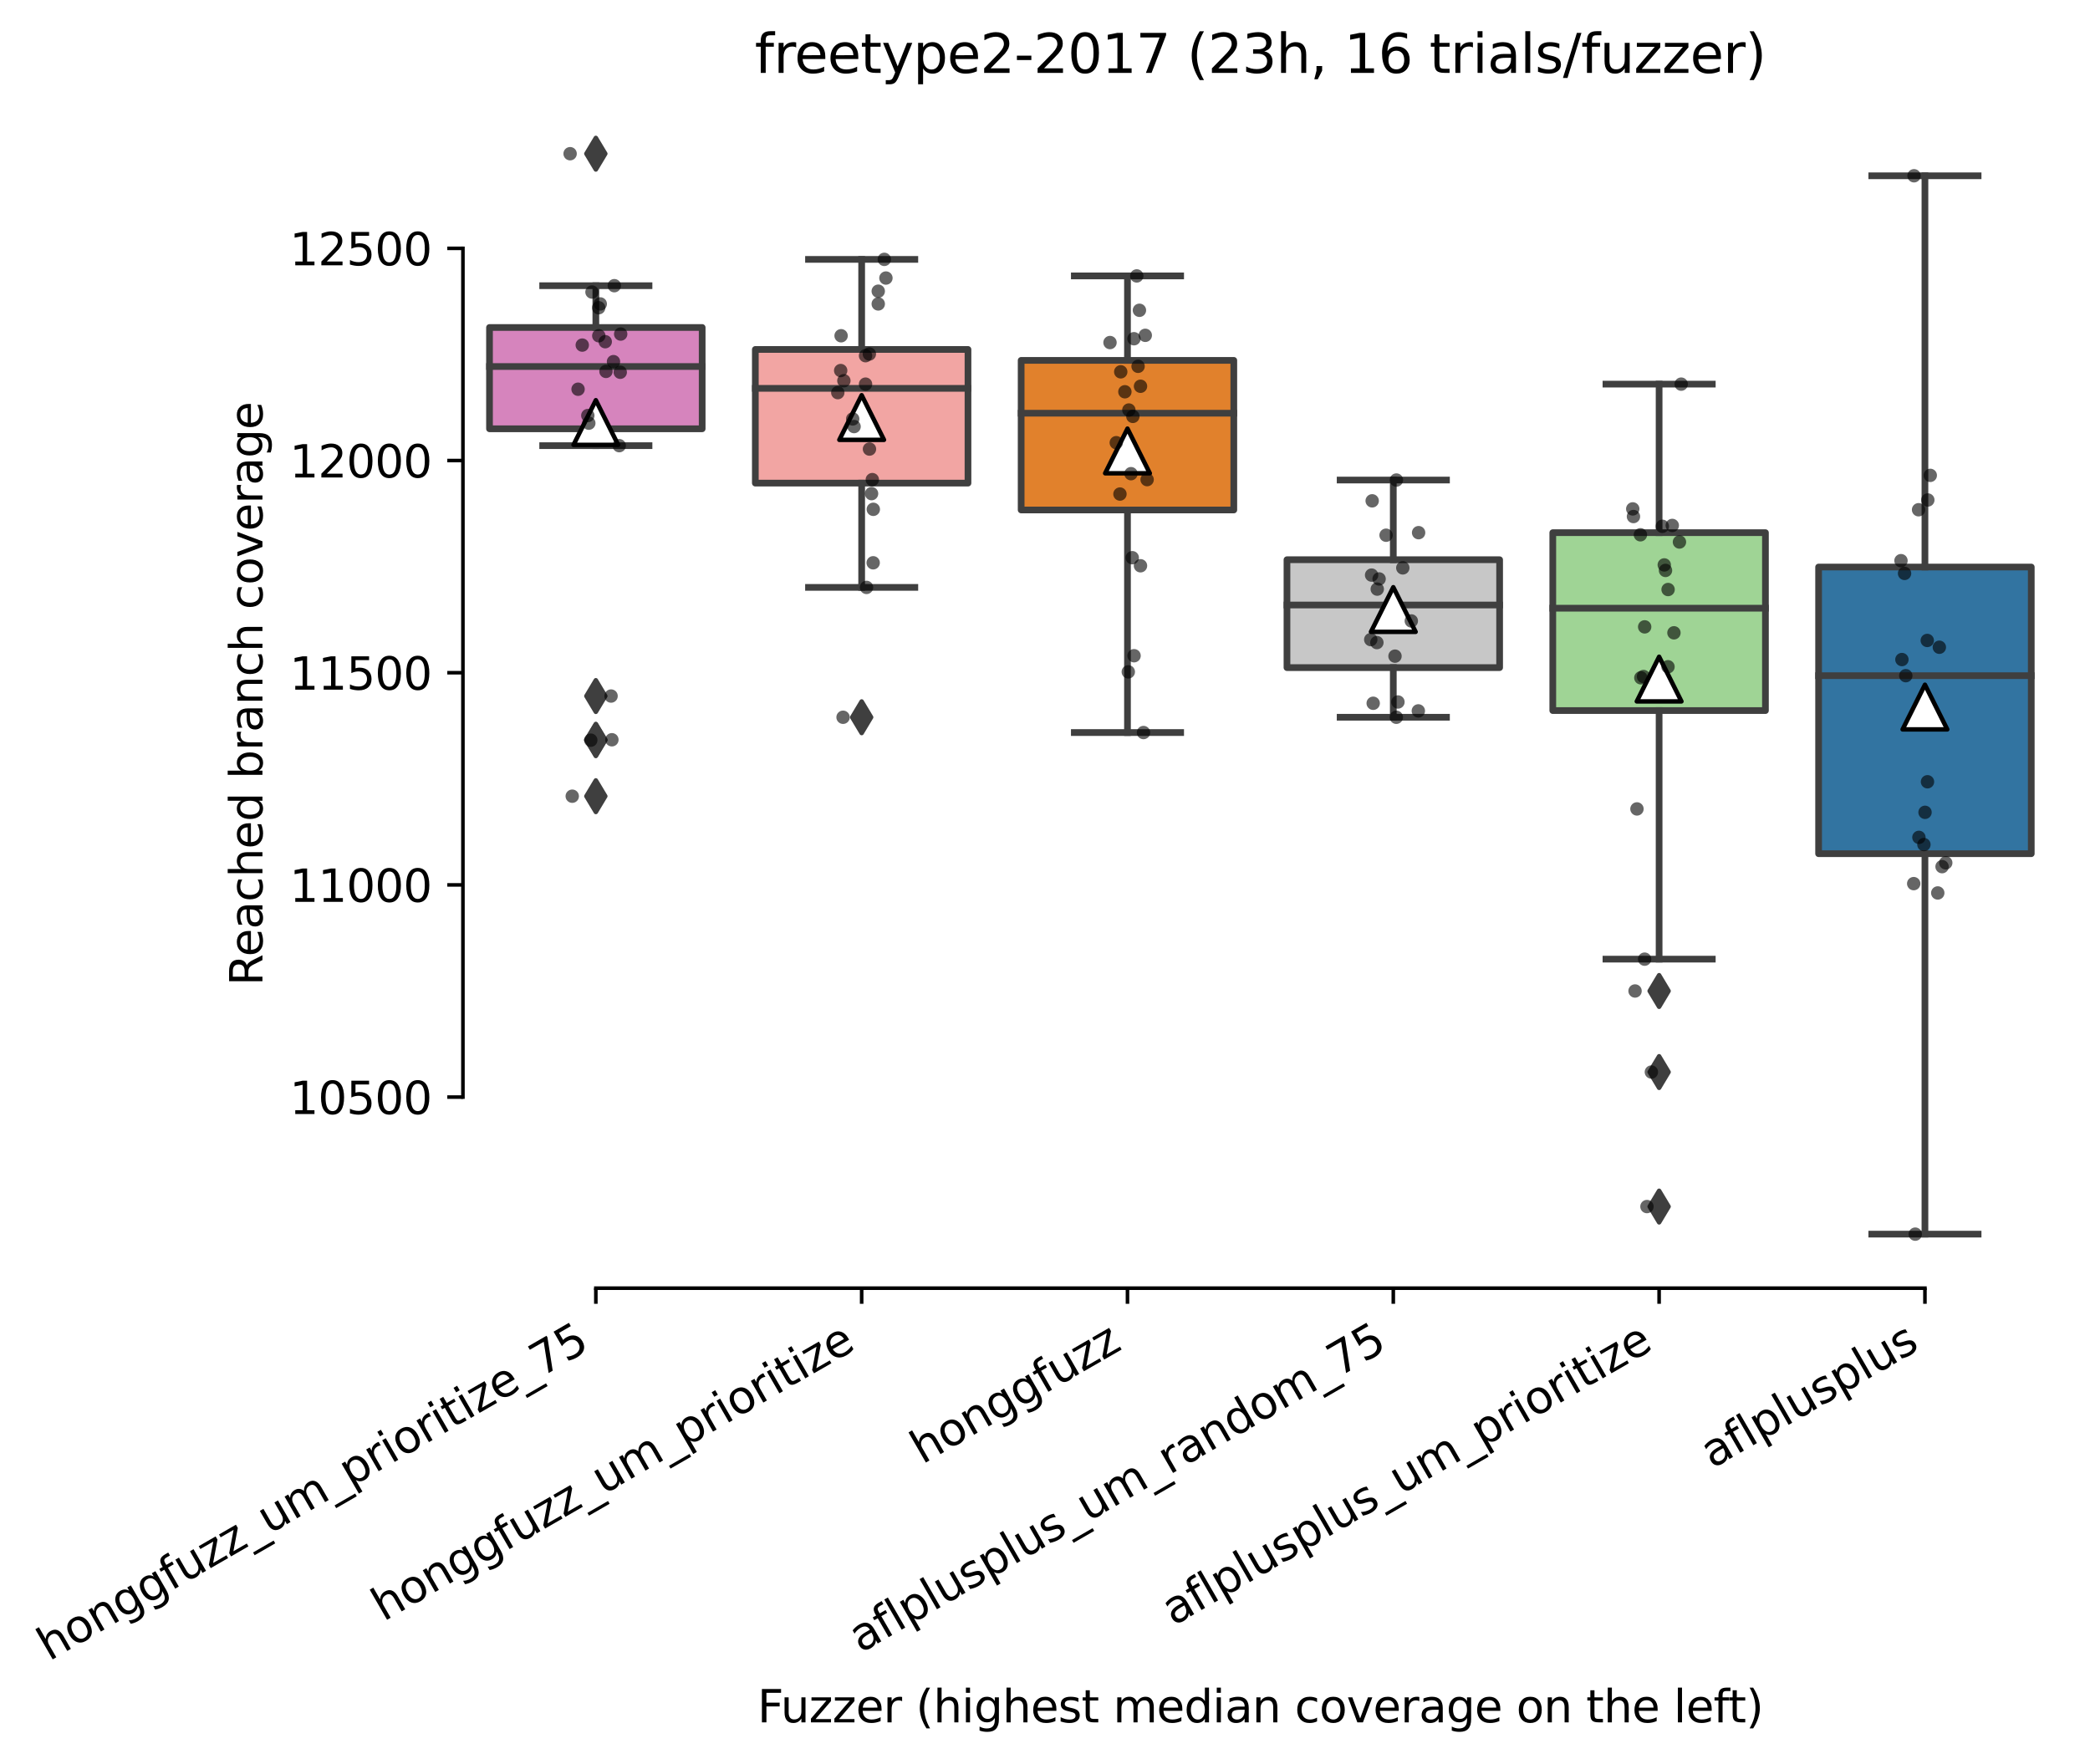 <?xml version="1.0" encoding="utf-8" standalone="no"?>
<!DOCTYPE svg PUBLIC "-//W3C//DTD SVG 1.1//EN"
  "http://www.w3.org/Graphics/SVG/1.1/DTD/svg11.dtd">
<svg xmlns:xlink="http://www.w3.org/1999/xlink" width="467.976pt" height="394.927pt" viewBox="0 0 467.976 394.927" xmlns="http://www.w3.org/2000/svg" version="1.1">
 <defs>
  <style type="text/css">*{stroke-linejoin: round; stroke-linecap: butt}</style>
 </defs>
 <g id="figure_1">
  <g id="patch_1">
   <path d="M 0 394.927 
L 467.976 394.927 
L 467.976 0 
L 0 0 
z
" style="fill: #ffffff"/>
  </g>
  <g id="axes_1">
   <g id="patch_2">
    <path d="M 103.656 288.43 
L 460.776 288.43 
L 460.776 22.318 
L 103.656 22.318 
z
" style="fill: #ffffff"/>
   </g>
   <g id="patch_3">
    <path d="M 109.608 96.011 
L 157.224 96.011 
L 157.224 73.325 
L 109.608 73.325 
L 109.608 96.011 
z
" clip-path="url(#pb0e21d2dff)" style="fill: #d684bd; stroke: #3f3f3f; stroke-width: 1.5; stroke-linejoin: miter"/>
   </g>
   <g id="patch_4">
    <path d="M 169.128 108.173 
L 216.744 108.173 
L 216.744 78.242 
L 169.128 78.242 
L 169.128 108.173 
z
" clip-path="url(#pb0e21d2dff)" style="fill: #f2a5a3; stroke: #3f3f3f; stroke-width: 1.5; stroke-linejoin: miter"/>
   </g>
   <g id="patch_5">
    <path d="M 228.648 114.183 
L 276.264 114.183 
L 276.264 80.689 
L 228.648 80.689 
L 228.648 114.183 
z
" clip-path="url(#pb0e21d2dff)" style="fill: #e1812c; stroke: #3f3f3f; stroke-width: 1.5; stroke-linejoin: miter"/>
   </g>
   <g id="patch_6">
    <path d="M 288.168 149.483 
L 335.784 149.483 
L 335.784 125.324 
L 288.168 125.324 
L 288.168 149.483 
z
" clip-path="url(#pb0e21d2dff)" style="fill: #c7c7c7; stroke: #3f3f3f; stroke-width: 1.5; stroke-linejoin: miter"/>
   </g>
   <g id="patch_7">
    <path d="M 347.688 159.104 
L 395.304 159.104 
L 395.304 119.267 
L 347.688 119.267 
L 347.688 159.104 
z
" clip-path="url(#pb0e21d2dff)" style="fill: #9fd495; stroke: #3f3f3f; stroke-width: 1.5; stroke-linejoin: miter"/>
   </g>
   <g id="patch_8">
    <path d="M 407.208 191.149 
L 454.824 191.149 
L 454.824 126.963 
L 407.208 126.963 
L 407.208 191.149 
z
" clip-path="url(#pb0e21d2dff)" style="fill: #3274a1; stroke: #3f3f3f; stroke-width: 1.5; stroke-linejoin: miter"/>
   </g>
   <g id="matplotlib.axis_1">
    <g id="xtick_1">
     <g id="line2d_1">
      <defs>
       <path id="m0a9853cad5" d="M 0 0 
L 0 3.5 
" style="stroke: #000000; stroke-width: 0.8"/>
      </defs>
      <g>
       <use xlink:href="#m0a9853cad5" x="133.416" y="288.43" style="stroke: #000000; stroke-width: 0.8"/>
      </g>
     </g>
     <g id="text_1">
      <!-- honggfuzz_um_prioritize_75 -->
      <g transform="translate(10.999 372.007)rotate(-30)scale(0.1 -0.1)">
       <defs>
        <path id="DejaVuSans-68" d="M 3513 2113 
L 3513 0 
L 2938 0 
L 2938 2094 
Q 2938 2591 2744 2837 
Q 2550 3084 2163 3084 
Q 1697 3084 1428 2787 
Q 1159 2491 1159 1978 
L 1159 0 
L 581 0 
L 581 4863 
L 1159 4863 
L 1159 2956 
Q 1366 3272 1645 3428 
Q 1925 3584 2291 3584 
Q 2894 3584 3203 3211 
Q 3513 2838 3513 2113 
z
" transform="scale(0.016)"/>
        <path id="DejaVuSans-6f" d="M 1959 3097 
Q 1497 3097 1228 2736 
Q 959 2375 959 1747 
Q 959 1119 1226 758 
Q 1494 397 1959 397 
Q 2419 397 2687 759 
Q 2956 1122 2956 1747 
Q 2956 2369 2687 2733 
Q 2419 3097 1959 3097 
z
M 1959 3584 
Q 2709 3584 3137 3096 
Q 3566 2609 3566 1747 
Q 3566 888 3137 398 
Q 2709 -91 1959 -91 
Q 1206 -91 779 398 
Q 353 888 353 1747 
Q 353 2609 779 3096 
Q 1206 3584 1959 3584 
z
" transform="scale(0.016)"/>
        <path id="DejaVuSans-6e" d="M 3513 2113 
L 3513 0 
L 2938 0 
L 2938 2094 
Q 2938 2591 2744 2837 
Q 2550 3084 2163 3084 
Q 1697 3084 1428 2787 
Q 1159 2491 1159 1978 
L 1159 0 
L 581 0 
L 581 3500 
L 1159 3500 
L 1159 2956 
Q 1366 3272 1645 3428 
Q 1925 3584 2291 3584 
Q 2894 3584 3203 3211 
Q 3513 2838 3513 2113 
z
" transform="scale(0.016)"/>
        <path id="DejaVuSans-67" d="M 2906 1791 
Q 2906 2416 2648 2759 
Q 2391 3103 1925 3103 
Q 1463 3103 1205 2759 
Q 947 2416 947 1791 
Q 947 1169 1205 825 
Q 1463 481 1925 481 
Q 2391 481 2648 825 
Q 2906 1169 2906 1791 
z
M 3481 434 
Q 3481 -459 3084 -895 
Q 2688 -1331 1869 -1331 
Q 1566 -1331 1297 -1286 
Q 1028 -1241 775 -1147 
L 775 -588 
Q 1028 -725 1275 -790 
Q 1522 -856 1778 -856 
Q 2344 -856 2625 -561 
Q 2906 -266 2906 331 
L 2906 616 
Q 2728 306 2450 153 
Q 2172 0 1784 0 
Q 1141 0 747 490 
Q 353 981 353 1791 
Q 353 2603 747 3093 
Q 1141 3584 1784 3584 
Q 2172 3584 2450 3431 
Q 2728 3278 2906 2969 
L 2906 3500 
L 3481 3500 
L 3481 434 
z
" transform="scale(0.016)"/>
        <path id="DejaVuSans-66" d="M 2375 4863 
L 2375 4384 
L 1825 4384 
Q 1516 4384 1395 4259 
Q 1275 4134 1275 3809 
L 1275 3500 
L 2222 3500 
L 2222 3053 
L 1275 3053 
L 1275 0 
L 697 0 
L 697 3053 
L 147 3053 
L 147 3500 
L 697 3500 
L 697 3744 
Q 697 4328 969 4595 
Q 1241 4863 1831 4863 
L 2375 4863 
z
" transform="scale(0.016)"/>
        <path id="DejaVuSans-75" d="M 544 1381 
L 544 3500 
L 1119 3500 
L 1119 1403 
Q 1119 906 1312 657 
Q 1506 409 1894 409 
Q 2359 409 2629 706 
Q 2900 1003 2900 1516 
L 2900 3500 
L 3475 3500 
L 3475 0 
L 2900 0 
L 2900 538 
Q 2691 219 2414 64 
Q 2138 -91 1772 -91 
Q 1169 -91 856 284 
Q 544 659 544 1381 
z
M 1991 3584 
L 1991 3584 
z
" transform="scale(0.016)"/>
        <path id="DejaVuSans-7a" d="M 353 3500 
L 3084 3500 
L 3084 2975 
L 922 459 
L 3084 459 
L 3084 0 
L 275 0 
L 275 525 
L 2438 3041 
L 353 3041 
L 353 3500 
z
" transform="scale(0.016)"/>
        <path id="DejaVuSans-5f" d="M 3263 -1063 
L 3263 -1509 
L -63 -1509 
L -63 -1063 
L 3263 -1063 
z
" transform="scale(0.016)"/>
        <path id="DejaVuSans-6d" d="M 3328 2828 
Q 3544 3216 3844 3400 
Q 4144 3584 4550 3584 
Q 5097 3584 5394 3201 
Q 5691 2819 5691 2113 
L 5691 0 
L 5113 0 
L 5113 2094 
Q 5113 2597 4934 2840 
Q 4756 3084 4391 3084 
Q 3944 3084 3684 2787 
Q 3425 2491 3425 1978 
L 3425 0 
L 2847 0 
L 2847 2094 
Q 2847 2600 2669 2842 
Q 2491 3084 2119 3084 
Q 1678 3084 1418 2786 
Q 1159 2488 1159 1978 
L 1159 0 
L 581 0 
L 581 3500 
L 1159 3500 
L 1159 2956 
Q 1356 3278 1631 3431 
Q 1906 3584 2284 3584 
Q 2666 3584 2933 3390 
Q 3200 3197 3328 2828 
z
" transform="scale(0.016)"/>
        <path id="DejaVuSans-70" d="M 1159 525 
L 1159 -1331 
L 581 -1331 
L 581 3500 
L 1159 3500 
L 1159 2969 
Q 1341 3281 1617 3432 
Q 1894 3584 2278 3584 
Q 2916 3584 3314 3078 
Q 3713 2572 3713 1747 
Q 3713 922 3314 415 
Q 2916 -91 2278 -91 
Q 1894 -91 1617 61 
Q 1341 213 1159 525 
z
M 3116 1747 
Q 3116 2381 2855 2742 
Q 2594 3103 2138 3103 
Q 1681 3103 1420 2742 
Q 1159 2381 1159 1747 
Q 1159 1113 1420 752 
Q 1681 391 2138 391 
Q 2594 391 2855 752 
Q 3116 1113 3116 1747 
z
" transform="scale(0.016)"/>
        <path id="DejaVuSans-72" d="M 2631 2963 
Q 2534 3019 2420 3045 
Q 2306 3072 2169 3072 
Q 1681 3072 1420 2755 
Q 1159 2438 1159 1844 
L 1159 0 
L 581 0 
L 581 3500 
L 1159 3500 
L 1159 2956 
Q 1341 3275 1631 3429 
Q 1922 3584 2338 3584 
Q 2397 3584 2469 3576 
Q 2541 3569 2628 3553 
L 2631 2963 
z
" transform="scale(0.016)"/>
        <path id="DejaVuSans-69" d="M 603 3500 
L 1178 3500 
L 1178 0 
L 603 0 
L 603 3500 
z
M 603 4863 
L 1178 4863 
L 1178 4134 
L 603 4134 
L 603 4863 
z
" transform="scale(0.016)"/>
        <path id="DejaVuSans-74" d="M 1172 4494 
L 1172 3500 
L 2356 3500 
L 2356 3053 
L 1172 3053 
L 1172 1153 
Q 1172 725 1289 603 
Q 1406 481 1766 481 
L 2356 481 
L 2356 0 
L 1766 0 
Q 1100 0 847 248 
Q 594 497 594 1153 
L 594 3053 
L 172 3053 
L 172 3500 
L 594 3500 
L 594 4494 
L 1172 4494 
z
" transform="scale(0.016)"/>
        <path id="DejaVuSans-65" d="M 3597 1894 
L 3597 1613 
L 953 1613 
Q 991 1019 1311 708 
Q 1631 397 2203 397 
Q 2534 397 2845 478 
Q 3156 559 3463 722 
L 3463 178 
Q 3153 47 2828 -22 
Q 2503 -91 2169 -91 
Q 1331 -91 842 396 
Q 353 884 353 1716 
Q 353 2575 817 3079 
Q 1281 3584 2069 3584 
Q 2775 3584 3186 3129 
Q 3597 2675 3597 1894 
z
M 3022 2063 
Q 3016 2534 2758 2815 
Q 2500 3097 2075 3097 
Q 1594 3097 1305 2825 
Q 1016 2553 972 2059 
L 3022 2063 
z
" transform="scale(0.016)"/>
        <path id="DejaVuSans-37" d="M 525 4666 
L 3525 4666 
L 3525 4397 
L 1831 0 
L 1172 0 
L 2766 4134 
L 525 4134 
L 525 4666 
z
" transform="scale(0.016)"/>
        <path id="DejaVuSans-35" d="M 691 4666 
L 3169 4666 
L 3169 4134 
L 1269 4134 
L 1269 2991 
Q 1406 3038 1543 3061 
Q 1681 3084 1819 3084 
Q 2600 3084 3056 2656 
Q 3513 2228 3513 1497 
Q 3513 744 3044 326 
Q 2575 -91 1722 -91 
Q 1428 -91 1123 -41 
Q 819 9 494 109 
L 494 744 
Q 775 591 1075 516 
Q 1375 441 1709 441 
Q 2250 441 2565 725 
Q 2881 1009 2881 1497 
Q 2881 1984 2565 2268 
Q 2250 2553 1709 2553 
Q 1456 2553 1204 2497 
Q 953 2441 691 2322 
L 691 4666 
z
" transform="scale(0.016)"/>
       </defs>
       <use xlink:href="#DejaVuSans-68"/>
       <use xlink:href="#DejaVuSans-6f" x="63.379"/>
       <use xlink:href="#DejaVuSans-6e" x="124.561"/>
       <use xlink:href="#DejaVuSans-67" x="187.939"/>
       <use xlink:href="#DejaVuSans-67" x="251.416"/>
       <use xlink:href="#DejaVuSans-66" x="314.893"/>
       <use xlink:href="#DejaVuSans-75" x="350.098"/>
       <use xlink:href="#DejaVuSans-7a" x="413.477"/>
       <use xlink:href="#DejaVuSans-7a" x="465.967"/>
       <use xlink:href="#DejaVuSans-5f" x="518.457"/>
       <use xlink:href="#DejaVuSans-75" x="568.457"/>
       <use xlink:href="#DejaVuSans-6d" x="631.836"/>
       <use xlink:href="#DejaVuSans-5f" x="729.248"/>
       <use xlink:href="#DejaVuSans-70" x="779.248"/>
       <use xlink:href="#DejaVuSans-72" x="842.725"/>
       <use xlink:href="#DejaVuSans-69" x="883.838"/>
       <use xlink:href="#DejaVuSans-6f" x="911.621"/>
       <use xlink:href="#DejaVuSans-72" x="972.803"/>
       <use xlink:href="#DejaVuSans-69" x="1013.916"/>
       <use xlink:href="#DejaVuSans-74" x="1041.699"/>
       <use xlink:href="#DejaVuSans-69" x="1080.908"/>
       <use xlink:href="#DejaVuSans-7a" x="1108.691"/>
       <use xlink:href="#DejaVuSans-65" x="1161.182"/>
       <use xlink:href="#DejaVuSans-5f" x="1222.705"/>
       <use xlink:href="#DejaVuSans-37" x="1272.705"/>
       <use xlink:href="#DejaVuSans-35" x="1336.328"/>
      </g>
     </g>
    </g>
    <g id="xtick_2">
     <g id="line2d_2">
      <g>
       <use xlink:href="#m0a9853cad5" x="192.936" y="288.43" style="stroke: #000000; stroke-width: 0.8"/>
      </g>
     </g>
     <g id="text_2">
      <!-- honggfuzz_um_prioritize -->
      <g transform="translate(85.87 363.145)rotate(-30)scale(0.1 -0.1)">
       <use xlink:href="#DejaVuSans-68"/>
       <use xlink:href="#DejaVuSans-6f" x="63.379"/>
       <use xlink:href="#DejaVuSans-6e" x="124.561"/>
       <use xlink:href="#DejaVuSans-67" x="187.939"/>
       <use xlink:href="#DejaVuSans-67" x="251.416"/>
       <use xlink:href="#DejaVuSans-66" x="314.893"/>
       <use xlink:href="#DejaVuSans-75" x="350.098"/>
       <use xlink:href="#DejaVuSans-7a" x="413.477"/>
       <use xlink:href="#DejaVuSans-7a" x="465.967"/>
       <use xlink:href="#DejaVuSans-5f" x="518.457"/>
       <use xlink:href="#DejaVuSans-75" x="568.457"/>
       <use xlink:href="#DejaVuSans-6d" x="631.836"/>
       <use xlink:href="#DejaVuSans-5f" x="729.248"/>
       <use xlink:href="#DejaVuSans-70" x="779.248"/>
       <use xlink:href="#DejaVuSans-72" x="842.725"/>
       <use xlink:href="#DejaVuSans-69" x="883.838"/>
       <use xlink:href="#DejaVuSans-6f" x="911.621"/>
       <use xlink:href="#DejaVuSans-72" x="972.803"/>
       <use xlink:href="#DejaVuSans-69" x="1013.916"/>
       <use xlink:href="#DejaVuSans-74" x="1041.699"/>
       <use xlink:href="#DejaVuSans-69" x="1080.908"/>
       <use xlink:href="#DejaVuSans-7a" x="1108.691"/>
       <use xlink:href="#DejaVuSans-65" x="1161.182"/>
      </g>
     </g>
    </g>
    <g id="xtick_3">
     <g id="line2d_3">
      <g>
       <use xlink:href="#m0a9853cad5" x="252.456" y="288.43" style="stroke: #000000; stroke-width: 0.8"/>
      </g>
     </g>
     <g id="text_3">
      <!-- honggfuzz -->
      <g transform="translate(206.517 327.933)rotate(-30)scale(0.1 -0.1)">
       <use xlink:href="#DejaVuSans-68"/>
       <use xlink:href="#DejaVuSans-6f" x="63.379"/>
       <use xlink:href="#DejaVuSans-6e" x="124.561"/>
       <use xlink:href="#DejaVuSans-67" x="187.939"/>
       <use xlink:href="#DejaVuSans-67" x="251.416"/>
       <use xlink:href="#DejaVuSans-66" x="314.893"/>
       <use xlink:href="#DejaVuSans-75" x="350.098"/>
       <use xlink:href="#DejaVuSans-7a" x="413.477"/>
       <use xlink:href="#DejaVuSans-7a" x="465.967"/>
      </g>
     </g>
    </g>
    <g id="xtick_4">
     <g id="line2d_4">
      <g>
       <use xlink:href="#m0a9853cad5" x="311.976" y="288.43" style="stroke: #000000; stroke-width: 0.8"/>
      </g>
     </g>
     <g id="text_4">
      <!-- aflplusplus_um_random_75 -->
      <g transform="translate(192.705 370.191)rotate(-30)scale(0.1 -0.1)">
       <defs>
        <path id="DejaVuSans-61" d="M 2194 1759 
Q 1497 1759 1228 1600 
Q 959 1441 959 1056 
Q 959 750 1161 570 
Q 1363 391 1709 391 
Q 2188 391 2477 730 
Q 2766 1069 2766 1631 
L 2766 1759 
L 2194 1759 
z
M 3341 1997 
L 3341 0 
L 2766 0 
L 2766 531 
Q 2569 213 2275 61 
Q 1981 -91 1556 -91 
Q 1019 -91 701 211 
Q 384 513 384 1019 
Q 384 1609 779 1909 
Q 1175 2209 1959 2209 
L 2766 2209 
L 2766 2266 
Q 2766 2663 2505 2880 
Q 2244 3097 1772 3097 
Q 1472 3097 1187 3025 
Q 903 2953 641 2809 
L 641 3341 
Q 956 3463 1253 3523 
Q 1550 3584 1831 3584 
Q 2591 3584 2966 3190 
Q 3341 2797 3341 1997 
z
" transform="scale(0.016)"/>
        <path id="DejaVuSans-6c" d="M 603 4863 
L 1178 4863 
L 1178 0 
L 603 0 
L 603 4863 
z
" transform="scale(0.016)"/>
        <path id="DejaVuSans-73" d="M 2834 3397 
L 2834 2853 
Q 2591 2978 2328 3040 
Q 2066 3103 1784 3103 
Q 1356 3103 1142 2972 
Q 928 2841 928 2578 
Q 928 2378 1081 2264 
Q 1234 2150 1697 2047 
L 1894 2003 
Q 2506 1872 2764 1633 
Q 3022 1394 3022 966 
Q 3022 478 2636 193 
Q 2250 -91 1575 -91 
Q 1294 -91 989 -36 
Q 684 19 347 128 
L 347 722 
Q 666 556 975 473 
Q 1284 391 1588 391 
Q 1994 391 2212 530 
Q 2431 669 2431 922 
Q 2431 1156 2273 1281 
Q 2116 1406 1581 1522 
L 1381 1569 
Q 847 1681 609 1914 
Q 372 2147 372 2553 
Q 372 3047 722 3315 
Q 1072 3584 1716 3584 
Q 2034 3584 2315 3537 
Q 2597 3491 2834 3397 
z
" transform="scale(0.016)"/>
        <path id="DejaVuSans-64" d="M 2906 2969 
L 2906 4863 
L 3481 4863 
L 3481 0 
L 2906 0 
L 2906 525 
Q 2725 213 2448 61 
Q 2172 -91 1784 -91 
Q 1150 -91 751 415 
Q 353 922 353 1747 
Q 353 2572 751 3078 
Q 1150 3584 1784 3584 
Q 2172 3584 2448 3432 
Q 2725 3281 2906 2969 
z
M 947 1747 
Q 947 1113 1208 752 
Q 1469 391 1925 391 
Q 2381 391 2643 752 
Q 2906 1113 2906 1747 
Q 2906 2381 2643 2742 
Q 2381 3103 1925 3103 
Q 1469 3103 1208 2742 
Q 947 2381 947 1747 
z
" transform="scale(0.016)"/>
       </defs>
       <use xlink:href="#DejaVuSans-61"/>
       <use xlink:href="#DejaVuSans-66" x="61.279"/>
       <use xlink:href="#DejaVuSans-6c" x="96.484"/>
       <use xlink:href="#DejaVuSans-70" x="124.268"/>
       <use xlink:href="#DejaVuSans-6c" x="187.744"/>
       <use xlink:href="#DejaVuSans-75" x="215.527"/>
       <use xlink:href="#DejaVuSans-73" x="278.906"/>
       <use xlink:href="#DejaVuSans-70" x="331.006"/>
       <use xlink:href="#DejaVuSans-6c" x="394.482"/>
       <use xlink:href="#DejaVuSans-75" x="422.266"/>
       <use xlink:href="#DejaVuSans-73" x="485.645"/>
       <use xlink:href="#DejaVuSans-5f" x="537.744"/>
       <use xlink:href="#DejaVuSans-75" x="587.744"/>
       <use xlink:href="#DejaVuSans-6d" x="651.123"/>
       <use xlink:href="#DejaVuSans-5f" x="748.535"/>
       <use xlink:href="#DejaVuSans-72" x="798.535"/>
       <use xlink:href="#DejaVuSans-61" x="839.648"/>
       <use xlink:href="#DejaVuSans-6e" x="900.928"/>
       <use xlink:href="#DejaVuSans-64" x="964.307"/>
       <use xlink:href="#DejaVuSans-6f" x="1027.783"/>
       <use xlink:href="#DejaVuSans-6d" x="1088.965"/>
       <use xlink:href="#DejaVuSans-5f" x="1186.377"/>
       <use xlink:href="#DejaVuSans-37" x="1236.377"/>
       <use xlink:href="#DejaVuSans-35" x="1300"/>
      </g>
     </g>
    </g>
    <g id="xtick_5">
     <g id="line2d_5">
      <g>
       <use xlink:href="#m0a9853cad5" x="371.496" y="288.43" style="stroke: #000000; stroke-width: 0.8"/>
      </g>
     </g>
     <g id="text_5">
      <!-- aflplusplus_um_prioritize -->
      <g transform="translate(262.76 364.109)rotate(-30)scale(0.1 -0.1)">
       <use xlink:href="#DejaVuSans-61"/>
       <use xlink:href="#DejaVuSans-66" x="61.279"/>
       <use xlink:href="#DejaVuSans-6c" x="96.484"/>
       <use xlink:href="#DejaVuSans-70" x="124.268"/>
       <use xlink:href="#DejaVuSans-6c" x="187.744"/>
       <use xlink:href="#DejaVuSans-75" x="215.527"/>
       <use xlink:href="#DejaVuSans-73" x="278.906"/>
       <use xlink:href="#DejaVuSans-70" x="331.006"/>
       <use xlink:href="#DejaVuSans-6c" x="394.482"/>
       <use xlink:href="#DejaVuSans-75" x="422.266"/>
       <use xlink:href="#DejaVuSans-73" x="485.645"/>
       <use xlink:href="#DejaVuSans-5f" x="537.744"/>
       <use xlink:href="#DejaVuSans-75" x="587.744"/>
       <use xlink:href="#DejaVuSans-6d" x="651.123"/>
       <use xlink:href="#DejaVuSans-5f" x="748.535"/>
       <use xlink:href="#DejaVuSans-70" x="798.535"/>
       <use xlink:href="#DejaVuSans-72" x="862.012"/>
       <use xlink:href="#DejaVuSans-69" x="903.125"/>
       <use xlink:href="#DejaVuSans-6f" x="930.908"/>
       <use xlink:href="#DejaVuSans-72" x="992.09"/>
       <use xlink:href="#DejaVuSans-69" x="1033.203"/>
       <use xlink:href="#DejaVuSans-74" x="1060.986"/>
       <use xlink:href="#DejaVuSans-69" x="1100.195"/>
       <use xlink:href="#DejaVuSans-7a" x="1127.979"/>
       <use xlink:href="#DejaVuSans-65" x="1180.469"/>
      </g>
     </g>
    </g>
    <g id="xtick_6">
     <g id="line2d_6">
      <g>
       <use xlink:href="#m0a9853cad5" x="431.016" y="288.43" style="stroke: #000000; stroke-width: 0.8"/>
      </g>
     </g>
     <g id="text_6">
      <!-- aflplusplus -->
      <g transform="translate(383.407 328.897)rotate(-30)scale(0.1 -0.1)">
       <use xlink:href="#DejaVuSans-61"/>
       <use xlink:href="#DejaVuSans-66" x="61.279"/>
       <use xlink:href="#DejaVuSans-6c" x="96.484"/>
       <use xlink:href="#DejaVuSans-70" x="124.268"/>
       <use xlink:href="#DejaVuSans-6c" x="187.744"/>
       <use xlink:href="#DejaVuSans-75" x="215.527"/>
       <use xlink:href="#DejaVuSans-73" x="278.906"/>
       <use xlink:href="#DejaVuSans-70" x="331.006"/>
       <use xlink:href="#DejaVuSans-6c" x="394.482"/>
       <use xlink:href="#DejaVuSans-75" x="422.266"/>
       <use xlink:href="#DejaVuSans-73" x="485.645"/>
      </g>
     </g>
    </g>
    <g id="text_7">
     <!-- Fuzzer (highest median coverage on the left) -->
     <g transform="translate(169.598 385.648)scale(0.1 -0.1)">
      <defs>
       <path id="DejaVuSans-46" d="M 628 4666 
L 3309 4666 
L 3309 4134 
L 1259 4134 
L 1259 2759 
L 3109 2759 
L 3109 2228 
L 1259 2228 
L 1259 0 
L 628 0 
L 628 4666 
z
" transform="scale(0.016)"/>
       <path id="DejaVuSans-20" transform="scale(0.016)"/>
       <path id="DejaVuSans-28" d="M 1984 4856 
Q 1566 4138 1362 3434 
Q 1159 2731 1159 2009 
Q 1159 1288 1364 580 
Q 1569 -128 1984 -844 
L 1484 -844 
Q 1016 -109 783 600 
Q 550 1309 550 2009 
Q 550 2706 781 3412 
Q 1013 4119 1484 4856 
L 1984 4856 
z
" transform="scale(0.016)"/>
       <path id="DejaVuSans-63" d="M 3122 3366 
L 3122 2828 
Q 2878 2963 2633 3030 
Q 2388 3097 2138 3097 
Q 1578 3097 1268 2742 
Q 959 2388 959 1747 
Q 959 1106 1268 751 
Q 1578 397 2138 397 
Q 2388 397 2633 464 
Q 2878 531 3122 666 
L 3122 134 
Q 2881 22 2623 -34 
Q 2366 -91 2075 -91 
Q 1284 -91 818 406 
Q 353 903 353 1747 
Q 353 2603 823 3093 
Q 1294 3584 2113 3584 
Q 2378 3584 2631 3529 
Q 2884 3475 3122 3366 
z
" transform="scale(0.016)"/>
       <path id="DejaVuSans-76" d="M 191 3500 
L 800 3500 
L 1894 563 
L 2988 3500 
L 3597 3500 
L 2284 0 
L 1503 0 
L 191 3500 
z
" transform="scale(0.016)"/>
       <path id="DejaVuSans-29" d="M 513 4856 
L 1013 4856 
Q 1481 4119 1714 3412 
Q 1947 2706 1947 2009 
Q 1947 1309 1714 600 
Q 1481 -109 1013 -844 
L 513 -844 
Q 928 -128 1133 580 
Q 1338 1288 1338 2009 
Q 1338 2731 1133 3434 
Q 928 4138 513 4856 
z
" transform="scale(0.016)"/>
      </defs>
      <use xlink:href="#DejaVuSans-46"/>
      <use xlink:href="#DejaVuSans-75" x="52.02"/>
      <use xlink:href="#DejaVuSans-7a" x="115.398"/>
      <use xlink:href="#DejaVuSans-7a" x="167.889"/>
      <use xlink:href="#DejaVuSans-65" x="220.379"/>
      <use xlink:href="#DejaVuSans-72" x="281.902"/>
      <use xlink:href="#DejaVuSans-20" x="323.016"/>
      <use xlink:href="#DejaVuSans-28" x="354.803"/>
      <use xlink:href="#DejaVuSans-68" x="393.816"/>
      <use xlink:href="#DejaVuSans-69" x="457.195"/>
      <use xlink:href="#DejaVuSans-67" x="484.979"/>
      <use xlink:href="#DejaVuSans-68" x="548.455"/>
      <use xlink:href="#DejaVuSans-65" x="611.834"/>
      <use xlink:href="#DejaVuSans-73" x="673.357"/>
      <use xlink:href="#DejaVuSans-74" x="725.457"/>
      <use xlink:href="#DejaVuSans-20" x="764.666"/>
      <use xlink:href="#DejaVuSans-6d" x="796.453"/>
      <use xlink:href="#DejaVuSans-65" x="893.865"/>
      <use xlink:href="#DejaVuSans-64" x="955.389"/>
      <use xlink:href="#DejaVuSans-69" x="1018.865"/>
      <use xlink:href="#DejaVuSans-61" x="1046.648"/>
      <use xlink:href="#DejaVuSans-6e" x="1107.928"/>
      <use xlink:href="#DejaVuSans-20" x="1171.307"/>
      <use xlink:href="#DejaVuSans-63" x="1203.094"/>
      <use xlink:href="#DejaVuSans-6f" x="1258.074"/>
      <use xlink:href="#DejaVuSans-76" x="1319.256"/>
      <use xlink:href="#DejaVuSans-65" x="1378.436"/>
      <use xlink:href="#DejaVuSans-72" x="1439.959"/>
      <use xlink:href="#DejaVuSans-61" x="1481.072"/>
      <use xlink:href="#DejaVuSans-67" x="1542.352"/>
      <use xlink:href="#DejaVuSans-65" x="1605.828"/>
      <use xlink:href="#DejaVuSans-20" x="1667.352"/>
      <use xlink:href="#DejaVuSans-6f" x="1699.139"/>
      <use xlink:href="#DejaVuSans-6e" x="1760.32"/>
      <use xlink:href="#DejaVuSans-20" x="1823.699"/>
      <use xlink:href="#DejaVuSans-74" x="1855.486"/>
      <use xlink:href="#DejaVuSans-68" x="1894.695"/>
      <use xlink:href="#DejaVuSans-65" x="1958.074"/>
      <use xlink:href="#DejaVuSans-20" x="2019.598"/>
      <use xlink:href="#DejaVuSans-6c" x="2051.385"/>
      <use xlink:href="#DejaVuSans-65" x="2079.168"/>
      <use xlink:href="#DejaVuSans-66" x="2140.691"/>
      <use xlink:href="#DejaVuSans-74" x="2174.146"/>
      <use xlink:href="#DejaVuSans-29" x="2213.355"/>
     </g>
    </g>
   </g>
   <g id="matplotlib.axis_2">
    <g id="ytick_1">
     <g id="line2d_7">
      <defs>
       <path id="m131d9950f9" d="M 0 0 
L -3.5 0 
" style="stroke: #000000; stroke-width: 0.8"/>
      </defs>
      <g>
       <use xlink:href="#m131d9950f9" x="103.656" y="245.643" style="stroke: #000000; stroke-width: 0.8"/>
      </g>
     </g>
     <g id="text_8">
      <!-- 10500 -->
      <g transform="translate(64.844 249.442)scale(0.1 -0.1)">
       <defs>
        <path id="DejaVuSans-31" d="M 794 531 
L 1825 531 
L 1825 4091 
L 703 3866 
L 703 4441 
L 1819 4666 
L 2450 4666 
L 2450 531 
L 3481 531 
L 3481 0 
L 794 0 
L 794 531 
z
" transform="scale(0.016)"/>
        <path id="DejaVuSans-30" d="M 2034 4250 
Q 1547 4250 1301 3770 
Q 1056 3291 1056 2328 
Q 1056 1369 1301 889 
Q 1547 409 2034 409 
Q 2525 409 2770 889 
Q 3016 1369 3016 2328 
Q 3016 3291 2770 3770 
Q 2525 4250 2034 4250 
z
M 2034 4750 
Q 2819 4750 3233 4129 
Q 3647 3509 3647 2328 
Q 3647 1150 3233 529 
Q 2819 -91 2034 -91 
Q 1250 -91 836 529 
Q 422 1150 422 2328 
Q 422 3509 836 4129 
Q 1250 4750 2034 4750 
z
" transform="scale(0.016)"/>
       </defs>
       <use xlink:href="#DejaVuSans-31"/>
       <use xlink:href="#DejaVuSans-30" x="63.623"/>
       <use xlink:href="#DejaVuSans-35" x="127.246"/>
       <use xlink:href="#DejaVuSans-30" x="190.869"/>
       <use xlink:href="#DejaVuSans-30" x="254.492"/>
      </g>
     </g>
    </g>
    <g id="ytick_2">
     <g id="line2d_8">
      <g>
       <use xlink:href="#m131d9950f9" x="103.656" y="198.133" style="stroke: #000000; stroke-width: 0.8"/>
      </g>
     </g>
     <g id="text_9">
      <!-- 11000 -->
      <g transform="translate(64.844 201.932)scale(0.1 -0.1)">
       <use xlink:href="#DejaVuSans-31"/>
       <use xlink:href="#DejaVuSans-31" x="63.623"/>
       <use xlink:href="#DejaVuSans-30" x="127.246"/>
       <use xlink:href="#DejaVuSans-30" x="190.869"/>
       <use xlink:href="#DejaVuSans-30" x="254.492"/>
      </g>
     </g>
    </g>
    <g id="ytick_3">
     <g id="line2d_9">
      <g>
       <use xlink:href="#m131d9950f9" x="103.656" y="150.623" style="stroke: #000000; stroke-width: 0.8"/>
      </g>
     </g>
     <g id="text_10">
      <!-- 11500 -->
      <g transform="translate(64.844 154.422)scale(0.1 -0.1)">
       <use xlink:href="#DejaVuSans-31"/>
       <use xlink:href="#DejaVuSans-31" x="63.623"/>
       <use xlink:href="#DejaVuSans-35" x="127.246"/>
       <use xlink:href="#DejaVuSans-30" x="190.869"/>
       <use xlink:href="#DejaVuSans-30" x="254.492"/>
      </g>
     </g>
    </g>
    <g id="ytick_4">
     <g id="line2d_10">
      <g>
       <use xlink:href="#m131d9950f9" x="103.656" y="103.113" style="stroke: #000000; stroke-width: 0.8"/>
      </g>
     </g>
     <g id="text_11">
      <!-- 12000 -->
      <g transform="translate(64.844 106.913)scale(0.1 -0.1)">
       <defs>
        <path id="DejaVuSans-32" d="M 1228 531 
L 3431 531 
L 3431 0 
L 469 0 
L 469 531 
Q 828 903 1448 1529 
Q 2069 2156 2228 2338 
Q 2531 2678 2651 2914 
Q 2772 3150 2772 3378 
Q 2772 3750 2511 3984 
Q 2250 4219 1831 4219 
Q 1534 4219 1204 4116 
Q 875 4013 500 3803 
L 500 4441 
Q 881 4594 1212 4672 
Q 1544 4750 1819 4750 
Q 2544 4750 2975 4387 
Q 3406 4025 3406 3419 
Q 3406 3131 3298 2873 
Q 3191 2616 2906 2266 
Q 2828 2175 2409 1742 
Q 1991 1309 1228 531 
z
" transform="scale(0.016)"/>
       </defs>
       <use xlink:href="#DejaVuSans-31"/>
       <use xlink:href="#DejaVuSans-32" x="63.623"/>
       <use xlink:href="#DejaVuSans-30" x="127.246"/>
       <use xlink:href="#DejaVuSans-30" x="190.869"/>
       <use xlink:href="#DejaVuSans-30" x="254.492"/>
      </g>
     </g>
    </g>
    <g id="ytick_5">
     <g id="line2d_11">
      <g>
       <use xlink:href="#m131d9950f9" x="103.656" y="55.604" style="stroke: #000000; stroke-width: 0.8"/>
      </g>
     </g>
     <g id="text_12">
      <!-- 12500 -->
      <g transform="translate(64.844 59.403)scale(0.1 -0.1)">
       <use xlink:href="#DejaVuSans-31"/>
       <use xlink:href="#DejaVuSans-32" x="63.623"/>
       <use xlink:href="#DejaVuSans-35" x="127.246"/>
       <use xlink:href="#DejaVuSans-30" x="190.869"/>
       <use xlink:href="#DejaVuSans-30" x="254.492"/>
      </g>
     </g>
    </g>
    <g id="text_13">
     <!-- Reached branch coverage -->
     <g transform="translate(58.764 220.706)rotate(-90)scale(0.1 -0.1)">
      <defs>
       <path id="DejaVuSans-52" d="M 2841 2188 
Q 3044 2119 3236 1894 
Q 3428 1669 3622 1275 
L 4263 0 
L 3584 0 
L 2988 1197 
Q 2756 1666 2539 1819 
Q 2322 1972 1947 1972 
L 1259 1972 
L 1259 0 
L 628 0 
L 628 4666 
L 2053 4666 
Q 2853 4666 3247 4331 
Q 3641 3997 3641 3322 
Q 3641 2881 3436 2590 
Q 3231 2300 2841 2188 
z
M 1259 4147 
L 1259 2491 
L 2053 2491 
Q 2509 2491 2742 2702 
Q 2975 2913 2975 3322 
Q 2975 3731 2742 3939 
Q 2509 4147 2053 4147 
L 1259 4147 
z
" transform="scale(0.016)"/>
       <path id="DejaVuSans-62" d="M 3116 1747 
Q 3116 2381 2855 2742 
Q 2594 3103 2138 3103 
Q 1681 3103 1420 2742 
Q 1159 2381 1159 1747 
Q 1159 1113 1420 752 
Q 1681 391 2138 391 
Q 2594 391 2855 752 
Q 3116 1113 3116 1747 
z
M 1159 2969 
Q 1341 3281 1617 3432 
Q 1894 3584 2278 3584 
Q 2916 3584 3314 3078 
Q 3713 2572 3713 1747 
Q 3713 922 3314 415 
Q 2916 -91 2278 -91 
Q 1894 -91 1617 61 
Q 1341 213 1159 525 
L 1159 0 
L 581 0 
L 581 4863 
L 1159 4863 
L 1159 2969 
z
" transform="scale(0.016)"/>
      </defs>
      <use xlink:href="#DejaVuSans-52"/>
      <use xlink:href="#DejaVuSans-65" x="64.982"/>
      <use xlink:href="#DejaVuSans-61" x="126.506"/>
      <use xlink:href="#DejaVuSans-63" x="187.785"/>
      <use xlink:href="#DejaVuSans-68" x="242.766"/>
      <use xlink:href="#DejaVuSans-65" x="306.145"/>
      <use xlink:href="#DejaVuSans-64" x="367.668"/>
      <use xlink:href="#DejaVuSans-20" x="431.145"/>
      <use xlink:href="#DejaVuSans-62" x="462.932"/>
      <use xlink:href="#DejaVuSans-72" x="526.408"/>
      <use xlink:href="#DejaVuSans-61" x="567.521"/>
      <use xlink:href="#DejaVuSans-6e" x="628.801"/>
      <use xlink:href="#DejaVuSans-63" x="692.18"/>
      <use xlink:href="#DejaVuSans-68" x="747.16"/>
      <use xlink:href="#DejaVuSans-20" x="810.539"/>
      <use xlink:href="#DejaVuSans-63" x="842.326"/>
      <use xlink:href="#DejaVuSans-6f" x="897.307"/>
      <use xlink:href="#DejaVuSans-76" x="958.488"/>
      <use xlink:href="#DejaVuSans-65" x="1017.668"/>
      <use xlink:href="#DejaVuSans-72" x="1079.191"/>
      <use xlink:href="#DejaVuSans-61" x="1120.305"/>
      <use xlink:href="#DejaVuSans-67" x="1181.584"/>
      <use xlink:href="#DejaVuSans-65" x="1245.061"/>
     </g>
    </g>
   </g>
   <g id="line2d_12">
    <path d="M 133.416 96.011 
L 133.416 99.788 
" clip-path="url(#pb0e21d2dff)" style="fill: none; stroke: #3f3f3f; stroke-width: 1.5; stroke-linecap: square"/>
   </g>
   <g id="line2d_13">
    <path d="M 133.416 73.325 
L 133.416 63.965 
" clip-path="url(#pb0e21d2dff)" style="fill: none; stroke: #3f3f3f; stroke-width: 1.5; stroke-linecap: square"/>
   </g>
   <g id="line2d_14">
    <path d="M 121.512 99.788 
L 145.32 99.788 
" clip-path="url(#pb0e21d2dff)" style="fill: none; stroke: #3f3f3f; stroke-width: 1.5; stroke-linecap: square"/>
   </g>
   <g id="line2d_15">
    <path d="M 121.512 63.965 
L 145.32 63.965 
" clip-path="url(#pb0e21d2dff)" style="fill: none; stroke: #3f3f3f; stroke-width: 1.5; stroke-linecap: square"/>
   </g>
   <g id="line2d_16">
    <defs>
     <path id="m4ddcc382cd" d="M -0 3.536 
L 2.121 0 
L -0 -3.536 
L -2.121 -0 
z
" style="stroke: #3f3f3f; stroke-linejoin: miter"/>
    </defs>
    <g clip-path="url(#pb0e21d2dff)">
     <use xlink:href="#m4ddcc382cd" x="133.416" y="165.636" style="fill: #3f3f3f; stroke: #3f3f3f; stroke-linejoin: miter"/>
     <use xlink:href="#m4ddcc382cd" x="133.416" y="178.274" style="fill: #3f3f3f; stroke: #3f3f3f; stroke-linejoin: miter"/>
     <use xlink:href="#m4ddcc382cd" x="133.416" y="155.849" style="fill: #3f3f3f; stroke: #3f3f3f; stroke-linejoin: miter"/>
     <use xlink:href="#m4ddcc382cd" x="133.416" y="165.731" style="fill: #3f3f3f; stroke: #3f3f3f; stroke-linejoin: miter"/>
     <use xlink:href="#m4ddcc382cd" x="133.416" y="34.414" style="fill: #3f3f3f; stroke: #3f3f3f; stroke-linejoin: miter"/>
    </g>
   </g>
   <g id="line2d_17">
    <path d="M 192.936 108.173 
L 192.936 131.524 
" clip-path="url(#pb0e21d2dff)" style="fill: none; stroke: #3f3f3f; stroke-width: 1.5; stroke-linecap: square"/>
   </g>
   <g id="line2d_18">
    <path d="M 192.936 78.242 
L 192.936 58.074 
" clip-path="url(#pb0e21d2dff)" style="fill: none; stroke: #3f3f3f; stroke-width: 1.5; stroke-linecap: square"/>
   </g>
   <g id="line2d_19">
    <path d="M 181.032 131.524 
L 204.84 131.524 
" clip-path="url(#pb0e21d2dff)" style="fill: none; stroke: #3f3f3f; stroke-width: 1.5; stroke-linecap: square"/>
   </g>
   <g id="line2d_20">
    <path d="M 181.032 58.074 
L 204.84 58.074 
" clip-path="url(#pb0e21d2dff)" style="fill: none; stroke: #3f3f3f; stroke-width: 1.5; stroke-linecap: square"/>
   </g>
   <g id="line2d_21">
    <g clip-path="url(#pb0e21d2dff)">
     <use xlink:href="#m4ddcc382cd" x="192.936" y="160.6" style="fill: #3f3f3f; stroke: #3f3f3f; stroke-linejoin: miter"/>
    </g>
   </g>
   <g id="line2d_22">
    <path d="M 252.456 114.183 
L 252.456 164.021 
" clip-path="url(#pb0e21d2dff)" style="fill: none; stroke: #3f3f3f; stroke-width: 1.5; stroke-linecap: square"/>
   </g>
   <g id="line2d_23">
    <path d="M 252.456 80.689 
L 252.456 61.78 
" clip-path="url(#pb0e21d2dff)" style="fill: none; stroke: #3f3f3f; stroke-width: 1.5; stroke-linecap: square"/>
   </g>
   <g id="line2d_24">
    <path d="M 240.552 164.021 
L 264.36 164.021 
" clip-path="url(#pb0e21d2dff)" style="fill: none; stroke: #3f3f3f; stroke-width: 1.5; stroke-linecap: square"/>
   </g>
   <g id="line2d_25">
    <path d="M 240.552 61.78 
L 264.36 61.78 
" clip-path="url(#pb0e21d2dff)" style="fill: none; stroke: #3f3f3f; stroke-width: 1.5; stroke-linecap: square"/>
   </g>
   <g id="line2d_26"/>
   <g id="line2d_27">
    <path d="M 311.976 149.483 
L 311.976 160.6 
" clip-path="url(#pb0e21d2dff)" style="fill: none; stroke: #3f3f3f; stroke-width: 1.5; stroke-linecap: square"/>
   </g>
   <g id="line2d_28">
    <path d="M 311.976 125.324 
L 311.976 107.484 
" clip-path="url(#pb0e21d2dff)" style="fill: none; stroke: #3f3f3f; stroke-width: 1.5; stroke-linecap: square"/>
   </g>
   <g id="line2d_29">
    <path d="M 300.072 160.6 
L 323.88 160.6 
" clip-path="url(#pb0e21d2dff)" style="fill: none; stroke: #3f3f3f; stroke-width: 1.5; stroke-linecap: square"/>
   </g>
   <g id="line2d_30">
    <path d="M 300.072 107.484 
L 323.88 107.484 
" clip-path="url(#pb0e21d2dff)" style="fill: none; stroke: #3f3f3f; stroke-width: 1.5; stroke-linecap: square"/>
   </g>
   <g id="line2d_31"/>
   <g id="line2d_32">
    <path d="M 371.496 159.104 
L 371.496 214.761 
" clip-path="url(#pb0e21d2dff)" style="fill: none; stroke: #3f3f3f; stroke-width: 1.5; stroke-linecap: square"/>
   </g>
   <g id="line2d_33">
    <path d="M 371.496 119.267 
L 371.496 86.01 
" clip-path="url(#pb0e21d2dff)" style="fill: none; stroke: #3f3f3f; stroke-width: 1.5; stroke-linecap: square"/>
   </g>
   <g id="line2d_34">
    <path d="M 359.592 214.761 
L 383.4 214.761 
" clip-path="url(#pb0e21d2dff)" style="fill: none; stroke: #3f3f3f; stroke-width: 1.5; stroke-linecap: square"/>
   </g>
   <g id="line2d_35">
    <path d="M 359.592 86.01 
L 383.4 86.01 
" clip-path="url(#pb0e21d2dff)" style="fill: none; stroke: #3f3f3f; stroke-width: 1.5; stroke-linecap: square"/>
   </g>
   <g id="line2d_36">
    <g clip-path="url(#pb0e21d2dff)">
     <use xlink:href="#m4ddcc382cd" x="371.496" y="240.037" style="fill: #3f3f3f; stroke: #3f3f3f; stroke-linejoin: miter"/>
     <use xlink:href="#m4ddcc382cd" x="371.496" y="221.888" style="fill: #3f3f3f; stroke: #3f3f3f; stroke-linejoin: miter"/>
     <use xlink:href="#m4ddcc382cd" x="371.496" y="270.158" style="fill: #3f3f3f; stroke: #3f3f3f; stroke-linejoin: miter"/>
    </g>
   </g>
   <g id="line2d_37">
    <path d="M 431.016 191.149 
L 431.016 276.334 
" clip-path="url(#pb0e21d2dff)" style="fill: none; stroke: #3f3f3f; stroke-width: 1.5; stroke-linecap: square"/>
   </g>
   <g id="line2d_38">
    <path d="M 431.016 126.963 
L 431.016 39.355 
" clip-path="url(#pb0e21d2dff)" style="fill: none; stroke: #3f3f3f; stroke-width: 1.5; stroke-linecap: square"/>
   </g>
   <g id="line2d_39">
    <path d="M 419.112 276.334 
L 442.92 276.334 
" clip-path="url(#pb0e21d2dff)" style="fill: none; stroke: #3f3f3f; stroke-width: 1.5; stroke-linecap: square"/>
   </g>
   <g id="line2d_40">
    <path d="M 419.112 39.355 
L 442.92 39.355 
" clip-path="url(#pb0e21d2dff)" style="fill: none; stroke: #3f3f3f; stroke-width: 1.5; stroke-linecap: square"/>
   </g>
   <g id="line2d_41"/>
   <g id="line2d_42">
    <path d="M 109.608 82.066 
L 157.224 82.066 
" clip-path="url(#pb0e21d2dff)" style="fill: none; stroke: #3f3f3f; stroke-width: 1.5; stroke-linecap: square"/>
   </g>
   <g id="line2d_43">
    <defs>
     <path id="m99bd71aebb" d="M 0 -5 
L -5 5 
L 5 5 
z
" style="stroke: #000000; stroke-linejoin: miter"/>
    </defs>
    <g clip-path="url(#pb0e21d2dff)">
     <use xlink:href="#m99bd71aebb" x="133.416" y="94.609" style="fill: #ffffff; stroke: #000000; stroke-linejoin: miter"/>
    </g>
   </g>
   <g id="line2d_44">
    <path d="M 169.128 86.96 
L 216.744 86.96 
" clip-path="url(#pb0e21d2dff)" style="fill: none; stroke: #3f3f3f; stroke-width: 1.5; stroke-linecap: square"/>
   </g>
   <g id="line2d_45">
    <g clip-path="url(#pb0e21d2dff)">
     <use xlink:href="#m99bd71aebb" x="192.936" y="93.488" style="fill: #ffffff; stroke: #000000; stroke-linejoin: miter"/>
    </g>
   </g>
   <g id="line2d_46">
    <path d="M 228.648 92.519 
L 276.264 92.519 
" clip-path="url(#pb0e21d2dff)" style="fill: none; stroke: #3f3f3f; stroke-width: 1.5; stroke-linecap: square"/>
   </g>
   <g id="line2d_47">
    <g clip-path="url(#pb0e21d2dff)">
     <use xlink:href="#m99bd71aebb" x="252.456" y="100.971" style="fill: #ffffff; stroke: #000000; stroke-linejoin: miter"/>
    </g>
   </g>
   <g id="line2d_48">
    <path d="M 288.168 135.468 
L 335.784 135.468 
" clip-path="url(#pb0e21d2dff)" style="fill: none; stroke: #3f3f3f; stroke-width: 1.5; stroke-linecap: square"/>
   </g>
   <g id="line2d_49">
    <g clip-path="url(#pb0e21d2dff)">
     <use xlink:href="#m99bd71aebb" x="311.976" y="136.477" style="fill: #ffffff; stroke: #000000; stroke-linejoin: miter"/>
    </g>
   </g>
   <g id="line2d_50">
    <path d="M 347.688 136.18 
L 395.304 136.18 
" clip-path="url(#pb0e21d2dff)" style="fill: none; stroke: #3f3f3f; stroke-width: 1.5; stroke-linecap: square"/>
   </g>
   <g id="line2d_51">
    <g clip-path="url(#pb0e21d2dff)">
     <use xlink:href="#m99bd71aebb" x="371.496" y="152.048" style="fill: #ffffff; stroke: #000000; stroke-linejoin: miter"/>
    </g>
   </g>
   <g id="line2d_52">
    <path d="M 407.208 151.288 
L 454.824 151.288 
" clip-path="url(#pb0e21d2dff)" style="fill: none; stroke: #3f3f3f; stroke-width: 1.5; stroke-linecap: square"/>
   </g>
   <g id="line2d_53">
    <g clip-path="url(#pb0e21d2dff)">
     <use xlink:href="#m99bd71aebb" x="431.016" y="158.315" style="fill: #ffffff; stroke: #000000; stroke-linejoin: miter"/>
    </g>
   </g>
   <g id="patch_9">
    <path d="M 103.656 245.643 
L 103.656 55.604 
" style="fill: none; stroke: #000000; stroke-width: 0.8; stroke-linejoin: miter; stroke-linecap: square"/>
   </g>
   <g id="patch_10">
    <path d="M 133.416 288.43 
L 431.016 288.43 
" style="fill: none; stroke: #000000; stroke-width: 0.8; stroke-linejoin: miter; stroke-linecap: square"/>
   </g>
   <g id="PathCollection_1">
    <defs>
     <path id="C0_0_c0fad01e41" d="M 0 1.5 
C 0.398 1.5 0.779 1.342 1.061 1.061 
C 1.342 0.779 1.5 0.398 1.5 -0 
C 1.5 -0.398 1.342 -0.779 1.061 -1.061 
C 0.779 -1.342 0.398 -1.5 0 -1.5 
C -0.398 -1.5 -0.779 -1.342 -1.061 -1.061 
C -1.342 -0.779 -1.5 -0.398 -1.5 0 
C -1.5 0.398 -1.342 0.779 -1.061 1.061 
C -0.779 1.342 -0.398 1.5 0 1.5 
z
"/>
    </defs>
    <g clip-path="url(#pb0e21d2dff)">
     <use xlink:href="#C0_0_c0fad01e41" x="134.051" y="68.906" style="fill-opacity: 0.6"/>
    </g>
    <g clip-path="url(#pb0e21d2dff)">
     <use xlink:href="#C0_0_c0fad01e41" x="137.01" y="165.636" style="fill-opacity: 0.6"/>
    </g>
    <g clip-path="url(#pb0e21d2dff)">
     <use xlink:href="#C0_0_c0fad01e41" x="134.404" y="68.051" style="fill-opacity: 0.6"/>
    </g>
    <g clip-path="url(#pb0e21d2dff)">
     <use xlink:href="#C0_0_c0fad01e41" x="131.62" y="93.041" style="fill-opacity: 0.6"/>
    </g>
    <g clip-path="url(#pb0e21d2dff)">
     <use xlink:href="#C0_0_c0fad01e41" x="129.437" y="87.15" style="fill-opacity: 0.6"/>
    </g>
    <g clip-path="url(#pb0e21d2dff)">
     <use xlink:href="#C0_0_c0fad01e41" x="138.98" y="74.797" style="fill-opacity: 0.6"/>
    </g>
    <g clip-path="url(#pb0e21d2dff)">
     <use xlink:href="#C0_0_c0fad01e41" x="130.375" y="77.268" style="fill-opacity: 0.6"/>
    </g>
    <g clip-path="url(#pb0e21d2dff)">
     <use xlink:href="#C0_0_c0fad01e41" x="138.654" y="99.788" style="fill-opacity: 0.6"/>
    </g>
    <g clip-path="url(#pb0e21d2dff)">
     <use xlink:href="#C0_0_c0fad01e41" x="137.367" y="80.974" style="fill-opacity: 0.6"/>
    </g>
    <g clip-path="url(#pb0e21d2dff)">
     <use xlink:href="#C0_0_c0fad01e41" x="127.655" y="34.414" style="fill-opacity: 0.6"/>
    </g>
    <g clip-path="url(#pb0e21d2dff)">
     <use xlink:href="#C0_0_c0fad01e41" x="128.132" y="178.274" style="fill-opacity: 0.6"/>
    </g>
    <g clip-path="url(#pb0e21d2dff)">
     <use xlink:href="#C0_0_c0fad01e41" x="136.825" y="155.849" style="fill-opacity: 0.6"/>
    </g>
    <g clip-path="url(#pb0e21d2dff)">
     <use xlink:href="#C0_0_c0fad01e41" x="135.686" y="83.159" style="fill-opacity: 0.6"/>
    </g>
    <g clip-path="url(#pb0e21d2dff)">
     <use xlink:href="#C0_0_c0fad01e41" x="138.88" y="83.349" style="fill-opacity: 0.6"/>
    </g>
    <g clip-path="url(#pb0e21d2dff)">
     <use xlink:href="#C0_0_c0fad01e41" x="132.554" y="65.391" style="fill-opacity: 0.6"/>
    </g>
    <g clip-path="url(#pb0e21d2dff)">
     <use xlink:href="#C0_0_c0fad01e41" x="137.552" y="63.965" style="fill-opacity: 0.6"/>
    </g>
    <g clip-path="url(#pb0e21d2dff)">
     <use xlink:href="#C0_0_c0fad01e41" x="132.282" y="165.731" style="fill-opacity: 0.6"/>
    </g>
    <g clip-path="url(#pb0e21d2dff)">
     <use xlink:href="#C0_0_c0fad01e41" x="135.521" y="76.508" style="fill-opacity: 0.6"/>
    </g>
    <g clip-path="url(#pb0e21d2dff)">
     <use xlink:href="#C0_0_c0fad01e41" x="134.077" y="75.178" style="fill-opacity: 0.6"/>
    </g>
    <g clip-path="url(#pb0e21d2dff)">
     <use xlink:href="#C0_0_c0fad01e41" x="131.841" y="94.752" style="fill-opacity: 0.6"/>
    </g>
   </g>
   <g id="PathCollection_2">
    <defs>
     <path id="C1_0_3ab8f5377c" d="M 0 1.5 
C 0.398 1.5 0.779 1.342 1.061 1.061 
C 1.342 0.779 1.5 0.398 1.5 -0 
C 1.5 -0.398 1.342 -0.779 1.061 -1.061 
C 0.779 -1.342 0.398 -1.5 0 -1.5 
C -0.398 -1.5 -0.779 -1.342 -1.061 -1.061 
C -1.342 -0.779 -1.5 -0.398 -1.5 0 
C -1.5 0.398 -1.342 0.779 -1.061 1.061 
C -0.779 1.342 -0.398 1.5 0 1.5 
z
"/>
    </defs>
    <g clip-path="url(#pb0e21d2dff)">
     <use xlink:href="#C1_0_3ab8f5377c" x="195.152" y="110.525" style="fill-opacity: 0.6"/>
    </g>
    <g clip-path="url(#pb0e21d2dff)">
     <use xlink:href="#C1_0_3ab8f5377c" x="198.009" y="58.074" style="fill-opacity: 0.6"/>
    </g>
    <g clip-path="url(#pb0e21d2dff)">
     <use xlink:href="#C1_0_3ab8f5377c" x="193.803" y="79.643" style="fill-opacity: 0.6"/>
    </g>
    <g clip-path="url(#pb0e21d2dff)">
     <use xlink:href="#C1_0_3ab8f5377c" x="188.238" y="82.969" style="fill-opacity: 0.6"/>
    </g>
    <g clip-path="url(#pb0e21d2dff)">
     <use xlink:href="#C1_0_3ab8f5377c" x="190.93" y="93.801" style="fill-opacity: 0.6"/>
    </g>
    <g clip-path="url(#pb0e21d2dff)">
     <use xlink:href="#C1_0_3ab8f5377c" x="194.685" y="100.548" style="fill-opacity: 0.6"/>
    </g>
    <g clip-path="url(#pb0e21d2dff)">
     <use xlink:href="#C1_0_3ab8f5377c" x="191.236" y="95.512" style="fill-opacity: 0.6"/>
    </g>
    <g clip-path="url(#pb0e21d2dff)">
     <use xlink:href="#C1_0_3ab8f5377c" x="188.771" y="160.6" style="fill-opacity: 0.6"/>
    </g>
    <g clip-path="url(#pb0e21d2dff)">
     <use xlink:href="#C1_0_3ab8f5377c" x="195.32" y="107.389" style="fill-opacity: 0.6"/>
    </g>
    <g clip-path="url(#pb0e21d2dff)">
     <use xlink:href="#C1_0_3ab8f5377c" x="196.65" y="65.2" style="fill-opacity: 0.6"/>
    </g>
    <g clip-path="url(#pb0e21d2dff)">
     <use xlink:href="#C1_0_3ab8f5377c" x="195.543" y="114.041" style="fill-opacity: 0.6"/>
    </g>
    <g clip-path="url(#pb0e21d2dff)">
     <use xlink:href="#C1_0_3ab8f5377c" x="194.661" y="79.263" style="fill-opacity: 0.6"/>
    </g>
    <g clip-path="url(#pb0e21d2dff)">
     <use xlink:href="#C1_0_3ab8f5377c" x="195.513" y="126.013" style="fill-opacity: 0.6"/>
    </g>
    <g clip-path="url(#pb0e21d2dff)">
     <use xlink:href="#C1_0_3ab8f5377c" x="198.37" y="62.255" style="fill-opacity: 0.6"/>
    </g>
    <g clip-path="url(#pb0e21d2dff)">
     <use xlink:href="#C1_0_3ab8f5377c" x="187.591" y="87.91" style="fill-opacity: 0.6"/>
    </g>
    <g clip-path="url(#pb0e21d2dff)">
     <use xlink:href="#C1_0_3ab8f5377c" x="194.024" y="131.524" style="fill-opacity: 0.6"/>
    </g>
    <g clip-path="url(#pb0e21d2dff)">
     <use xlink:href="#C1_0_3ab8f5377c" x="188.954" y="85.25" style="fill-opacity: 0.6"/>
    </g>
    <g clip-path="url(#pb0e21d2dff)">
     <use xlink:href="#C1_0_3ab8f5377c" x="188.331" y="75.178" style="fill-opacity: 0.6"/>
    </g>
    <g clip-path="url(#pb0e21d2dff)">
     <use xlink:href="#C1_0_3ab8f5377c" x="196.651" y="68.051" style="fill-opacity: 0.6"/>
    </g>
    <g clip-path="url(#pb0e21d2dff)">
     <use xlink:href="#C1_0_3ab8f5377c" x="193.806" y="86.01" style="fill-opacity: 0.6"/>
    </g>
   </g>
   <g id="PathCollection_3">
    <defs>
     <path id="C2_0_64de1785bd" d="M 0 1.5 
C 0.398 1.5 0.779 1.342 1.061 1.061 
C 1.342 0.779 1.5 0.398 1.5 -0 
C 1.5 -0.398 1.342 -0.779 1.061 -1.061 
C 0.779 -1.342 0.398 -1.5 0 -1.5 
C -0.398 -1.5 -0.779 -1.342 -1.061 -1.061 
C -1.342 -0.779 -1.5 -0.398 -1.5 0 
C -1.5 0.398 -1.342 0.779 -1.061 1.061 
C -0.779 1.342 -0.398 1.5 0 1.5 
z
"/>
    </defs>
    <g clip-path="url(#pb0e21d2dff)">
     <use xlink:href="#C2_0_64de1785bd" x="253.66" y="93.231" style="fill-opacity: 0.6"/>
    </g>
    <g clip-path="url(#pb0e21d2dff)">
     <use xlink:href="#C2_0_64de1785bd" x="255.374" y="86.485" style="fill-opacity: 0.6"/>
    </g>
    <g clip-path="url(#pb0e21d2dff)">
     <use xlink:href="#C2_0_64de1785bd" x="249.947" y="99.122" style="fill-opacity: 0.6"/>
    </g>
    <g clip-path="url(#pb0e21d2dff)">
     <use xlink:href="#C2_0_64de1785bd" x="248.543" y="76.698" style="fill-opacity: 0.6"/>
    </g>
    <g clip-path="url(#pb0e21d2dff)">
     <use xlink:href="#C2_0_64de1785bd" x="255.37" y="126.678" style="fill-opacity: 0.6"/>
    </g>
    <g clip-path="url(#pb0e21d2dff)">
     <use xlink:href="#C2_0_64de1785bd" x="255.132" y="69.476" style="fill-opacity: 0.6"/>
    </g>
    <g clip-path="url(#pb0e21d2dff)">
     <use xlink:href="#C2_0_64de1785bd" x="250.948" y="83.254" style="fill-opacity: 0.6"/>
    </g>
    <g clip-path="url(#pb0e21d2dff)">
     <use xlink:href="#C2_0_64de1785bd" x="251.876" y="87.72" style="fill-opacity: 0.6"/>
    </g>
    <g clip-path="url(#pb0e21d2dff)">
     <use xlink:href="#C2_0_64de1785bd" x="252.639" y="150.433" style="fill-opacity: 0.6"/>
    </g>
    <g clip-path="url(#pb0e21d2dff)">
     <use xlink:href="#C2_0_64de1785bd" x="252.766" y="91.806" style="fill-opacity: 0.6"/>
    </g>
    <g clip-path="url(#pb0e21d2dff)">
     <use xlink:href="#C2_0_64de1785bd" x="254.83" y="82.019" style="fill-opacity: 0.6"/>
    </g>
    <g clip-path="url(#pb0e21d2dff)">
     <use xlink:href="#C2_0_64de1785bd" x="253.526" y="124.873" style="fill-opacity: 0.6"/>
    </g>
    <g clip-path="url(#pb0e21d2dff)">
     <use xlink:href="#C2_0_64de1785bd" x="256.854" y="107.389" style="fill-opacity: 0.6"/>
    </g>
    <g clip-path="url(#pb0e21d2dff)">
     <use xlink:href="#C2_0_64de1785bd" x="254.534" y="61.78" style="fill-opacity: 0.6"/>
    </g>
    <g clip-path="url(#pb0e21d2dff)">
     <use xlink:href="#C2_0_64de1785bd" x="250.772" y="110.62" style="fill-opacity: 0.6"/>
    </g>
    <g clip-path="url(#pb0e21d2dff)">
     <use xlink:href="#C2_0_64de1785bd" x="253.909" y="75.843" style="fill-opacity: 0.6"/>
    </g>
    <g clip-path="url(#pb0e21d2dff)">
     <use xlink:href="#C2_0_64de1785bd" x="256.044" y="164.021" style="fill-opacity: 0.6"/>
    </g>
    <g clip-path="url(#pb0e21d2dff)">
     <use xlink:href="#C2_0_64de1785bd" x="253.241" y="106.059" style="fill-opacity: 0.6"/>
    </g>
    <g clip-path="url(#pb0e21d2dff)">
     <use xlink:href="#C2_0_64de1785bd" x="253.931" y="146.822" style="fill-opacity: 0.6"/>
    </g>
    <g clip-path="url(#pb0e21d2dff)">
     <use xlink:href="#C2_0_64de1785bd" x="256.44" y="75.083" style="fill-opacity: 0.6"/>
    </g>
   </g>
   <g id="PathCollection_4">
    <defs>
     <path id="C3_0_e98fa240da" d="M 0 1.5 
C 0.398 1.5 0.779 1.342 1.061 1.061 
C 1.342 0.779 1.5 0.398 1.5 -0 
C 1.5 -0.398 1.342 -0.779 1.061 -1.061 
C 0.779 -1.342 0.398 -1.5 0 -1.5 
C -0.398 -1.5 -0.779 -1.342 -1.061 -1.061 
C -1.342 -0.779 -1.5 -0.398 -1.5 0 
C -1.5 0.398 -1.342 0.779 -1.061 1.061 
C -0.779 1.342 -0.398 1.5 0 1.5 
z
"/>
    </defs>
    <g clip-path="url(#pb0e21d2dff)">
     <use xlink:href="#C3_0_e98fa240da" x="314.104" y="127.153" style="fill-opacity: 0.6"/>
    </g>
    <g clip-path="url(#pb0e21d2dff)">
     <use xlink:href="#C3_0_e98fa240da" x="312.654" y="160.6" style="fill-opacity: 0.6"/>
    </g>
    <g clip-path="url(#pb0e21d2dff)">
     <use xlink:href="#C3_0_e98fa240da" x="306.927" y="143.212" style="fill-opacity: 0.6"/>
    </g>
    <g clip-path="url(#pb0e21d2dff)">
     <use xlink:href="#C3_0_e98fa240da" x="310.36" y="119.837" style="fill-opacity: 0.6"/>
    </g>
    <g clip-path="url(#pb0e21d2dff)">
     <use xlink:href="#C3_0_e98fa240da" x="312.357" y="146.917" style="fill-opacity: 0.6"/>
    </g>
    <g clip-path="url(#pb0e21d2dff)">
     <use xlink:href="#C3_0_e98fa240da" x="313.018" y="157.179" style="fill-opacity: 0.6"/>
    </g>
    <g clip-path="url(#pb0e21d2dff)">
     <use xlink:href="#C3_0_e98fa240da" x="307.247" y="112.14" style="fill-opacity: 0.6"/>
    </g>
    <g clip-path="url(#pb0e21d2dff)">
     <use xlink:href="#C3_0_e98fa240da" x="317.642" y="119.267" style="fill-opacity: 0.6"/>
    </g>
    <g clip-path="url(#pb0e21d2dff)">
     <use xlink:href="#C3_0_e98fa240da" x="307.118" y="128.769" style="fill-opacity: 0.6"/>
    </g>
    <g clip-path="url(#pb0e21d2dff)">
     <use xlink:href="#C3_0_e98fa240da" x="308.797" y="129.624" style="fill-opacity: 0.6"/>
    </g>
    <g clip-path="url(#pb0e21d2dff)">
     <use xlink:href="#C3_0_e98fa240da" x="312.675" y="107.484" style="fill-opacity: 0.6"/>
    </g>
    <g clip-path="url(#pb0e21d2dff)">
     <use xlink:href="#C3_0_e98fa240da" x="316.011" y="139.031" style="fill-opacity: 0.6"/>
    </g>
    <g clip-path="url(#pb0e21d2dff)">
     <use xlink:href="#C3_0_e98fa240da" x="317.582" y="159.175" style="fill-opacity: 0.6"/>
    </g>
    <g clip-path="url(#pb0e21d2dff)">
     <use xlink:href="#C3_0_e98fa240da" x="308.303" y="143.877" style="fill-opacity: 0.6"/>
    </g>
    <g clip-path="url(#pb0e21d2dff)">
     <use xlink:href="#C3_0_e98fa240da" x="308.383" y="131.904" style="fill-opacity: 0.6"/>
    </g>
    <g clip-path="url(#pb0e21d2dff)">
     <use xlink:href="#C3_0_e98fa240da" x="307.475" y="157.465" style="fill-opacity: 0.6"/>
    </g>
   </g>
   <g id="PathCollection_5">
    <defs>
     <path id="C4_0_10164f4bff" d="M 0 1.5 
C 0.398 1.5 0.779 1.342 1.061 1.061 
C 1.342 0.779 1.5 0.398 1.5 -0 
C 1.5 -0.398 1.342 -0.779 1.061 -1.061 
C 0.779 -1.342 0.398 -1.5 0 -1.5 
C -0.398 -1.5 -0.779 -1.342 -1.061 -1.061 
C -1.342 -0.779 -1.5 -0.398 -1.5 0 
C -1.5 0.398 -1.342 0.779 -1.061 1.061 
C -0.779 1.342 -0.398 1.5 0 1.5 
z
"/>
    </defs>
    <g clip-path="url(#pb0e21d2dff)">
     <use xlink:href="#C4_0_10164f4bff" x="374.441" y="117.651" style="fill-opacity: 0.6"/>
    </g>
    <g clip-path="url(#pb0e21d2dff)">
     <use xlink:href="#C4_0_10164f4bff" x="373.485" y="149.293" style="fill-opacity: 0.6"/>
    </g>
    <g clip-path="url(#pb0e21d2dff)">
     <use xlink:href="#C4_0_10164f4bff" x="372.219" y="117.841" style="fill-opacity: 0.6"/>
    </g>
    <g clip-path="url(#pb0e21d2dff)">
     <use xlink:href="#C4_0_10164f4bff" x="372.926" y="127.723" style="fill-opacity: 0.6"/>
    </g>
    <g clip-path="url(#pb0e21d2dff)">
     <use xlink:href="#C4_0_10164f4bff" x="376.05" y="121.357" style="fill-opacity: 0.6"/>
    </g>
    <g clip-path="url(#pb0e21d2dff)">
     <use xlink:href="#C4_0_10164f4bff" x="366.535" y="181.124" style="fill-opacity: 0.6"/>
    </g>
    <g clip-path="url(#pb0e21d2dff)">
     <use xlink:href="#C4_0_10164f4bff" x="365.751" y="115.656" style="fill-opacity: 0.6"/>
    </g>
    <g clip-path="url(#pb0e21d2dff)">
     <use xlink:href="#C4_0_10164f4bff" x="374.816" y="141.691" style="fill-opacity: 0.6"/>
    </g>
    <g clip-path="url(#pb0e21d2dff)">
     <use xlink:href="#C4_0_10164f4bff" x="368.261" y="140.361" style="fill-opacity: 0.6"/>
    </g>
    <g clip-path="url(#pb0e21d2dff)">
     <use xlink:href="#C4_0_10164f4bff" x="369.765" y="240.037" style="fill-opacity: 0.6"/>
    </g>
    <g clip-path="url(#pb0e21d2dff)">
     <use xlink:href="#C4_0_10164f4bff" x="366.107" y="221.888" style="fill-opacity: 0.6"/>
    </g>
    <g clip-path="url(#pb0e21d2dff)">
     <use xlink:href="#C4_0_10164f4bff" x="372.648" y="126.488" style="fill-opacity: 0.6"/>
    </g>
    <g clip-path="url(#pb0e21d2dff)">
     <use xlink:href="#C4_0_10164f4bff" x="368.001" y="151.478" style="fill-opacity: 0.6"/>
    </g>
    <g clip-path="url(#pb0e21d2dff)">
     <use xlink:href="#C4_0_10164f4bff" x="365.592" y="113.946" style="fill-opacity: 0.6"/>
    </g>
    <g clip-path="url(#pb0e21d2dff)">
     <use xlink:href="#C4_0_10164f4bff" x="367.406" y="151.763" style="fill-opacity: 0.6"/>
    </g>
    <g clip-path="url(#pb0e21d2dff)">
     <use xlink:href="#C4_0_10164f4bff" x="376.437" y="86.01" style="fill-opacity: 0.6"/>
    </g>
    <g clip-path="url(#pb0e21d2dff)">
     <use xlink:href="#C4_0_10164f4bff" x="367.308" y="119.742" style="fill-opacity: 0.6"/>
    </g>
    <g clip-path="url(#pb0e21d2dff)">
     <use xlink:href="#C4_0_10164f4bff" x="368.774" y="270.158" style="fill-opacity: 0.6"/>
    </g>
    <g clip-path="url(#pb0e21d2dff)">
     <use xlink:href="#C4_0_10164f4bff" x="368.253" y="214.761" style="fill-opacity: 0.6"/>
    </g>
    <g clip-path="url(#pb0e21d2dff)">
     <use xlink:href="#C4_0_10164f4bff" x="373.505" y="131.999" style="fill-opacity: 0.6"/>
    </g>
   </g>
   <g id="PathCollection_6">
    <defs>
     <path id="C5_0_5785452971" d="M 0 1.5 
C 0.398 1.5 0.779 1.342 1.061 1.061 
C 1.342 0.779 1.5 0.398 1.5 -0 
C 1.5 -0.398 1.342 -0.779 1.061 -1.061 
C 0.779 -1.342 0.398 -1.5 0 -1.5 
C -0.398 -1.5 -0.779 -1.342 -1.061 -1.061 
C -1.342 -0.779 -1.5 -0.398 -1.5 0 
C -1.5 0.398 -1.342 0.779 -1.061 1.061 
C -0.779 1.342 -0.398 1.5 0 1.5 
z
"/>
    </defs>
    <g clip-path="url(#pb0e21d2dff)">
     <use xlink:href="#C5_0_5785452971" x="428.574" y="39.355" style="fill-opacity: 0.6"/>
    </g>
    <g clip-path="url(#pb0e21d2dff)">
     <use xlink:href="#C5_0_5785452971" x="432.21" y="106.439" style="fill-opacity: 0.6"/>
    </g>
    <g clip-path="url(#pb0e21d2dff)">
     <use xlink:href="#C5_0_5785452971" x="429.667" y="187.491" style="fill-opacity: 0.6"/>
    </g>
    <g clip-path="url(#pb0e21d2dff)">
     <use xlink:href="#C5_0_5785452971" x="429.591" y="114.136" style="fill-opacity: 0.6"/>
    </g>
    <g clip-path="url(#pb0e21d2dff)">
     <use xlink:href="#C5_0_5785452971" x="425.653" y="125.538" style="fill-opacity: 0.6"/>
    </g>
    <g clip-path="url(#pb0e21d2dff)">
     <use xlink:href="#C5_0_5785452971" x="428.848" y="276.334" style="fill-opacity: 0.6"/>
    </g>
    <g clip-path="url(#pb0e21d2dff)">
     <use xlink:href="#C5_0_5785452971" x="431.537" y="143.402" style="fill-opacity: 0.6"/>
    </g>
    <g clip-path="url(#pb0e21d2dff)">
     <use xlink:href="#C5_0_5785452971" x="425.86" y="147.678" style="fill-opacity: 0.6"/>
    </g>
    <g clip-path="url(#pb0e21d2dff)">
     <use xlink:href="#C5_0_5785452971" x="431.66" y="111.95" style="fill-opacity: 0.6"/>
    </g>
    <g clip-path="url(#pb0e21d2dff)">
     <use xlink:href="#C5_0_5785452971" x="433.888" y="199.938" style="fill-opacity: 0.6"/>
    </g>
    <g clip-path="url(#pb0e21d2dff)">
     <use xlink:href="#C5_0_5785452971" x="434.852" y="194.047" style="fill-opacity: 0.6"/>
    </g>
    <g clip-path="url(#pb0e21d2dff)">
     <use xlink:href="#C5_0_5785452971" x="431.588" y="175.043" style="fill-opacity: 0.6"/>
    </g>
    <g clip-path="url(#pb0e21d2dff)">
     <use xlink:href="#C5_0_5785452971" x="426.452" y="128.389" style="fill-opacity: 0.6"/>
    </g>
    <g clip-path="url(#pb0e21d2dff)">
     <use xlink:href="#C5_0_5785452971" x="428.501" y="197.848" style="fill-opacity: 0.6"/>
    </g>
    <g clip-path="url(#pb0e21d2dff)">
     <use xlink:href="#C5_0_5785452971" x="430.788" y="189.106" style="fill-opacity: 0.6"/>
    </g>
    <g clip-path="url(#pb0e21d2dff)">
     <use xlink:href="#C5_0_5785452971" x="435.678" y="193.192" style="fill-opacity: 0.6"/>
    </g>
    <g clip-path="url(#pb0e21d2dff)">
     <use xlink:href="#C5_0_5785452971" x="434.242" y="144.922" style="fill-opacity: 0.6"/>
    </g>
    <g clip-path="url(#pb0e21d2dff)">
     <use xlink:href="#C5_0_5785452971" x="426.728" y="151.288" style="fill-opacity: 0.6"/>
    </g>
    <g clip-path="url(#pb0e21d2dff)">
     <use xlink:href="#C5_0_5785452971" x="431.038" y="181.885" style="fill-opacity: 0.6"/>
    </g>
   </g>
   <g id="text_14">
    <!-- freetype2-2017 (23h, 16 trials/fuzzer) -->
    <g transform="translate(169.003 16.318)scale(0.12 -0.12)">
     <defs>
      <path id="DejaVuSans-79" d="M 2059 -325 
Q 1816 -950 1584 -1140 
Q 1353 -1331 966 -1331 
L 506 -1331 
L 506 -850 
L 844 -850 
Q 1081 -850 1212 -737 
Q 1344 -625 1503 -206 
L 1606 56 
L 191 3500 
L 800 3500 
L 1894 763 
L 2988 3500 
L 3597 3500 
L 2059 -325 
z
" transform="scale(0.016)"/>
      <path id="DejaVuSans-2d" d="M 313 2009 
L 1997 2009 
L 1997 1497 
L 313 1497 
L 313 2009 
z
" transform="scale(0.016)"/>
      <path id="DejaVuSans-33" d="M 2597 2516 
Q 3050 2419 3304 2112 
Q 3559 1806 3559 1356 
Q 3559 666 3084 287 
Q 2609 -91 1734 -91 
Q 1441 -91 1130 -33 
Q 819 25 488 141 
L 488 750 
Q 750 597 1062 519 
Q 1375 441 1716 441 
Q 2309 441 2620 675 
Q 2931 909 2931 1356 
Q 2931 1769 2642 2001 
Q 2353 2234 1838 2234 
L 1294 2234 
L 1294 2753 
L 1863 2753 
Q 2328 2753 2575 2939 
Q 2822 3125 2822 3475 
Q 2822 3834 2567 4026 
Q 2313 4219 1838 4219 
Q 1578 4219 1281 4162 
Q 984 4106 628 3988 
L 628 4550 
Q 988 4650 1302 4700 
Q 1616 4750 1894 4750 
Q 2613 4750 3031 4423 
Q 3450 4097 3450 3541 
Q 3450 3153 3228 2886 
Q 3006 2619 2597 2516 
z
" transform="scale(0.016)"/>
      <path id="DejaVuSans-2c" d="M 750 794 
L 1409 794 
L 1409 256 
L 897 -744 
L 494 -744 
L 750 256 
L 750 794 
z
" transform="scale(0.016)"/>
      <path id="DejaVuSans-36" d="M 2113 2584 
Q 1688 2584 1439 2293 
Q 1191 2003 1191 1497 
Q 1191 994 1439 701 
Q 1688 409 2113 409 
Q 2538 409 2786 701 
Q 3034 994 3034 1497 
Q 3034 2003 2786 2293 
Q 2538 2584 2113 2584 
z
M 3366 4563 
L 3366 3988 
Q 3128 4100 2886 4159 
Q 2644 4219 2406 4219 
Q 1781 4219 1451 3797 
Q 1122 3375 1075 2522 
Q 1259 2794 1537 2939 
Q 1816 3084 2150 3084 
Q 2853 3084 3261 2657 
Q 3669 2231 3669 1497 
Q 3669 778 3244 343 
Q 2819 -91 2113 -91 
Q 1303 -91 875 529 
Q 447 1150 447 2328 
Q 447 3434 972 4092 
Q 1497 4750 2381 4750 
Q 2619 4750 2861 4703 
Q 3103 4656 3366 4563 
z
" transform="scale(0.016)"/>
      <path id="DejaVuSans-2f" d="M 1625 4666 
L 2156 4666 
L 531 -594 
L 0 -594 
L 1625 4666 
z
" transform="scale(0.016)"/>
     </defs>
     <use xlink:href="#DejaVuSans-66"/>
     <use xlink:href="#DejaVuSans-72" x="35.205"/>
     <use xlink:href="#DejaVuSans-65" x="74.068"/>
     <use xlink:href="#DejaVuSans-65" x="135.592"/>
     <use xlink:href="#DejaVuSans-74" x="197.115"/>
     <use xlink:href="#DejaVuSans-79" x="236.324"/>
     <use xlink:href="#DejaVuSans-70" x="295.504"/>
     <use xlink:href="#DejaVuSans-65" x="358.98"/>
     <use xlink:href="#DejaVuSans-32" x="420.504"/>
     <use xlink:href="#DejaVuSans-2d" x="484.127"/>
     <use xlink:href="#DejaVuSans-32" x="520.211"/>
     <use xlink:href="#DejaVuSans-30" x="583.834"/>
     <use xlink:href="#DejaVuSans-31" x="647.457"/>
     <use xlink:href="#DejaVuSans-37" x="711.08"/>
     <use xlink:href="#DejaVuSans-20" x="774.703"/>
     <use xlink:href="#DejaVuSans-28" x="806.49"/>
     <use xlink:href="#DejaVuSans-32" x="845.504"/>
     <use xlink:href="#DejaVuSans-33" x="909.127"/>
     <use xlink:href="#DejaVuSans-68" x="972.75"/>
     <use xlink:href="#DejaVuSans-2c" x="1036.129"/>
     <use xlink:href="#DejaVuSans-20" x="1067.916"/>
     <use xlink:href="#DejaVuSans-31" x="1099.703"/>
     <use xlink:href="#DejaVuSans-36" x="1163.326"/>
     <use xlink:href="#DejaVuSans-20" x="1226.949"/>
     <use xlink:href="#DejaVuSans-74" x="1258.736"/>
     <use xlink:href="#DejaVuSans-72" x="1297.945"/>
     <use xlink:href="#DejaVuSans-69" x="1339.059"/>
     <use xlink:href="#DejaVuSans-61" x="1366.842"/>
     <use xlink:href="#DejaVuSans-6c" x="1428.121"/>
     <use xlink:href="#DejaVuSans-73" x="1455.904"/>
     <use xlink:href="#DejaVuSans-2f" x="1508.004"/>
     <use xlink:href="#DejaVuSans-66" x="1541.695"/>
     <use xlink:href="#DejaVuSans-75" x="1576.9"/>
     <use xlink:href="#DejaVuSans-7a" x="1640.279"/>
     <use xlink:href="#DejaVuSans-7a" x="1692.77"/>
     <use xlink:href="#DejaVuSans-65" x="1745.26"/>
     <use xlink:href="#DejaVuSans-72" x="1806.783"/>
     <use xlink:href="#DejaVuSans-29" x="1847.896"/>
    </g>
   </g>
  </g>
 </g>
 <defs>
  <clipPath id="pb0e21d2dff">
   <rect x="103.656" y="22.318" width="357.12" height="266.112"/>
  </clipPath>
 </defs>
</svg>
